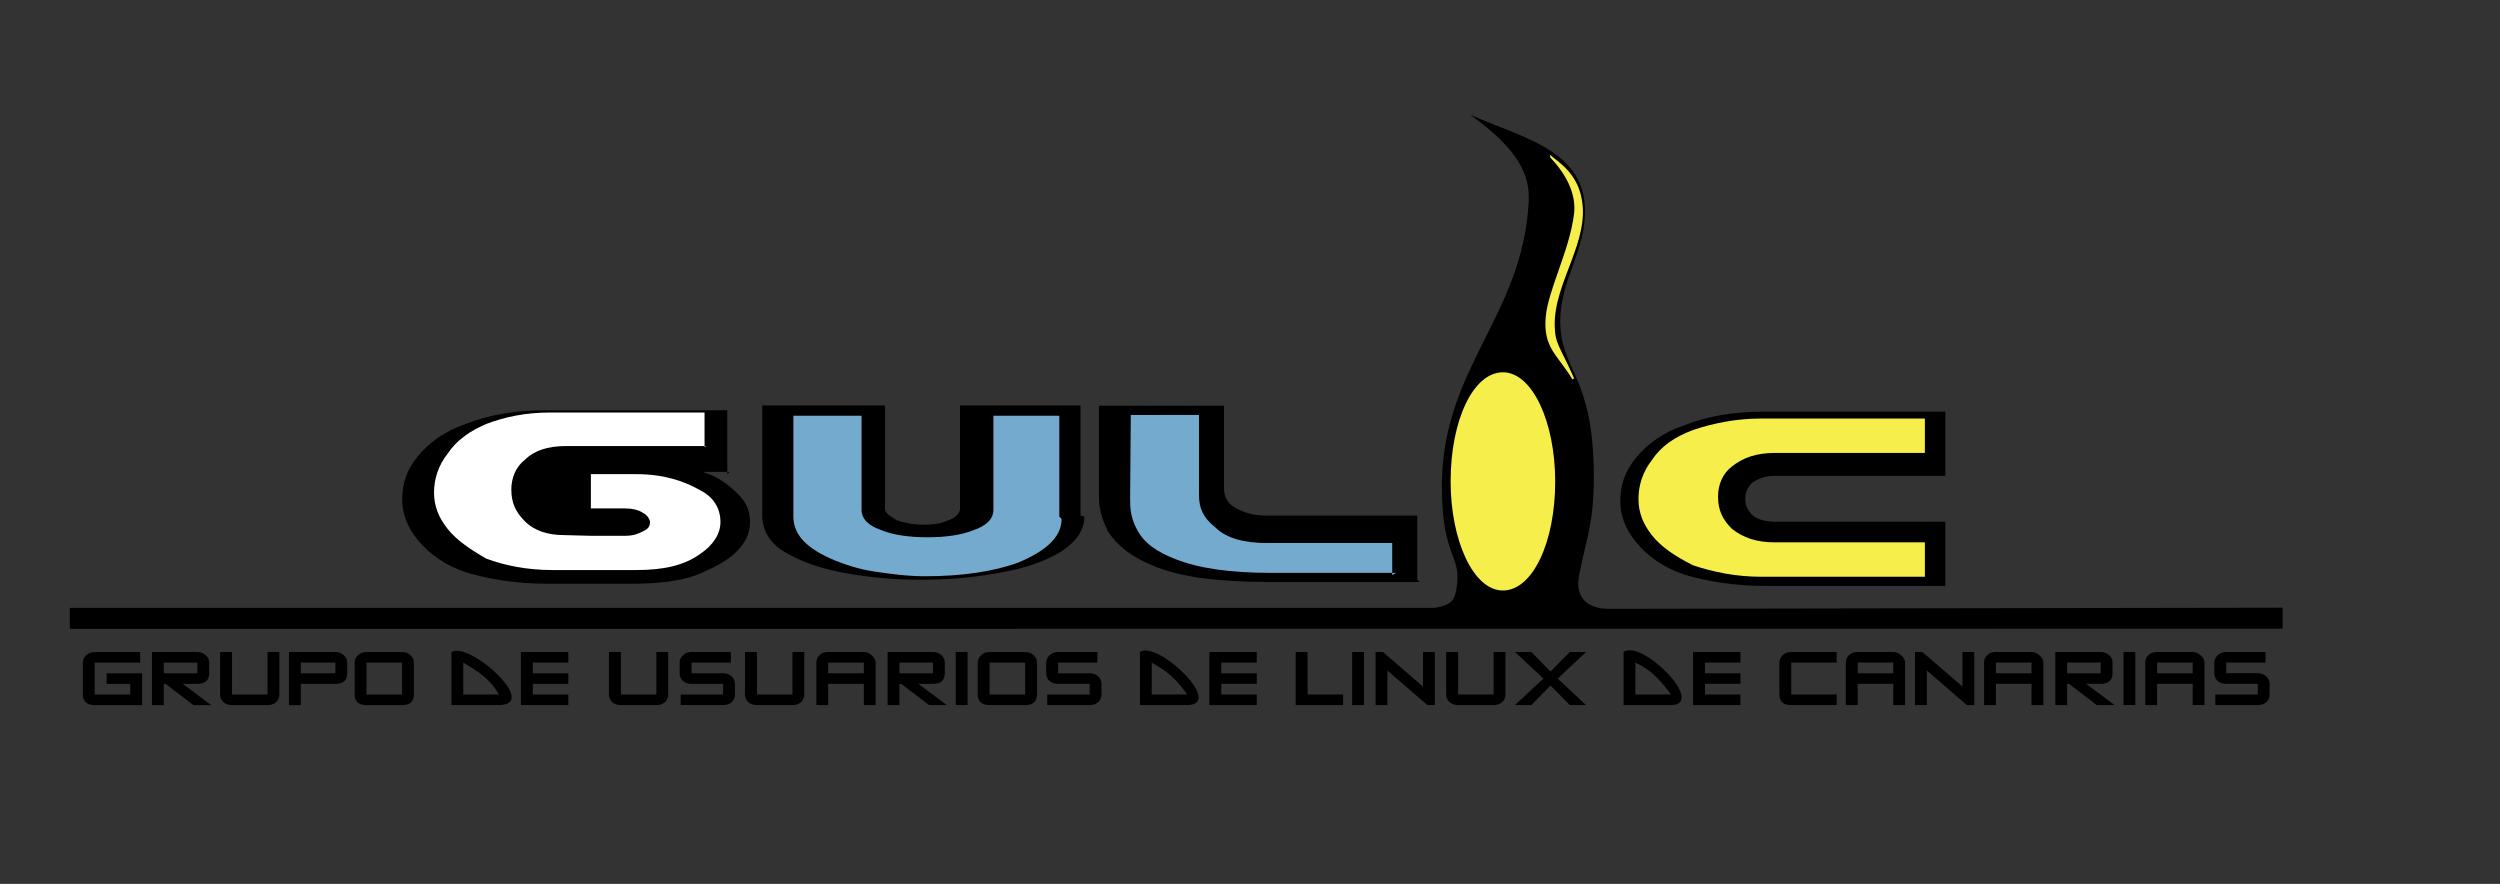 <?xml version="1.0" encoding="UTF-8" standalone="no"?>
<!-- Created with Inkscape (http://www.inkscape.org/) -->

<svg
   xmlns:dc="http://purl.org/dc/elements/1.1/"
   xmlns:cc="http://creativecommons.org/ns#"
   xmlns:rdf="http://www.w3.org/1999/02/22-rdf-syntax-ns#"
   xmlns:svg="http://www.w3.org/2000/svg"
   xmlns="http://www.w3.org/2000/svg"
   xmlns:xlink="http://www.w3.org/1999/xlink"
   xmlns:sodipodi="http://sodipodi.sourceforge.net/DTD/sodipodi-0.dtd"
   xmlns:inkscape="http://www.inkscape.org/namespaces/inkscape"
   inkscape:export-ydpi="300.00000"
   inkscape:export-xdpi="300.00000"
   inkscape:export-filename="/home/alberto/logotipo_gulic.svg-300dpi.png"
   width="297mm"
   height="105mm"
   id="svg13214"
   sodipodi:version="0.32"
   inkscape:version="0.47 r22583"
   sodipodi:docname="logotipo_gulic-tricolor.svg"
   inkscape:output_extension="org.inkscape.output.svg.inkscape"
   version="1.1">
  <rect width="100%" height="100%" fill="#333333" stroke="none"/>
  <title
     id="title4260">Logotipo GULiC (blanco, tricolor)</title>
  <defs
     id="defs13216">
    <inkscape:perspective
       sodipodi:type="inkscape:persp3d"
       inkscape:vp_x="0 : 186.02362 : 1"
       inkscape:vp_y="0 : 1000 : 0"
       inkscape:vp_z="1052.3622 : 186.02362 : 1"
       inkscape:persp3d-origin="526.18109 : 124.01575 : 1"
       id="perspective51" />
    <linearGradient
       id="linearGradient12436">
      <stop
         style="stop-color:#eee68b;stop-opacity:1;"
         offset="0"
         id="stop12438" />
      <stop
         style="stop-color:#f6ee4a;stop-opacity:1;"
         offset="1"
         id="stop12440" />
    </linearGradient>
    <linearGradient
       inkscape:collect="always"
       xlink:href="#linearGradient12436"
       id="linearGradient13102"
       gradientUnits="userSpaceOnUse"
       gradientTransform="matrix(1.06,0,0,1,-7.205660e-2,-0.128)"
       x1="0.733"
       y1="0.472"
       x2="0.851"
       y2="0.472" />
    <linearGradient
       id="linearGradient12406">
      <stop
         style="stop-color:#6a9dbd;stop-opacity:1;"
         offset="0"
         id="stop12408" />
      <stop
         style="stop-color:#cddacd;stop-opacity:1;"
         offset="1"
         id="stop12410" />
    </linearGradient>
    <linearGradient
       inkscape:collect="always"
       xlink:href="#linearGradient12406"
       id="linearGradient13149"
       gradientUnits="userSpaceOnUse"
       gradientTransform="translate(-0.146,6.377616e-4)"
       x1="0.584"
       y1="0.482"
       x2="0.701"
       y2="0.482" />
    <linearGradient
       id="linearGradient10141">
      <stop
         style="stop-color:#f6faf6;stop-opacity:1;"
         offset="0"
         id="stop12359" />
      <stop
         id="stop12379"
         offset="1"
         style="stop-color:#d9ecf2;stop-opacity:1;" />
    </linearGradient>
    <linearGradient
       inkscape:collect="always"
       xlink:href="#linearGradient10141"
       id="linearGradient13147"
       gradientUnits="userSpaceOnUse"
       gradientTransform="translate(-0.144,-0.157)"
       x1="0.171"
       y1="0.673"
       x2="0.297"
       y2="0.673" />
    <linearGradient
       id="linearGradient12381">
      <stop
         style="stop-color:#d9ecf2;stop-opacity:1;"
         offset="0"
         id="stop12387" />
      <stop
         style="stop-color:#73aacd;stop-opacity:1;"
         offset="1"
         id="stop12385" />
    </linearGradient>
    <linearGradient
       inkscape:collect="always"
       xlink:href="#linearGradient12381"
       id="linearGradient13145"
       gradientUnits="userSpaceOnUse"
       gradientTransform="translate(-0.146,6.272378e-3)"
       x1="0.408"
       y1="0.5"
       x2="0.525"
       y2="0.503" />
    <linearGradient
       id="linearGradient12428">
      <stop
         style="stop-color:#e6eecd;stop-opacity:1;"
         offset="0"
         id="stop12430" />
      <stop
         style="stop-color:#eeeaac;stop-opacity:1;"
         offset="1"
         id="stop12432" />
    </linearGradient>
    <linearGradient
       inkscape:collect="always"
       xlink:href="#linearGradient12428"
       id="linearGradient12848"
       gradientUnits="userSpaceOnUse"
       x1="0.64"
       y1="0.335"
       x2="0.687"
       y2="0.335" />
    <linearGradient
       inkscape:collect="always"
       xlink:href="#linearGradient10141"
       id="linearGradient1485"
       gradientUnits="userSpaceOnUse"
       gradientTransform="translate(-0.144,-0.157)"
       x1="0.171"
       y1="0.673"
       x2="0.297"
       y2="0.673" />
    <inkscape:perspective
       id="perspective6184"
       inkscape:persp3d-origin="0.5 : 0.33333333 : 1"
       inkscape:vp_z="1 : 0.5 : 1"
       inkscape:vp_y="0 : 1000 : 0"
       inkscape:vp_x="0 : 0.5 : 1"
       sodipodi:type="inkscape:persp3d" />
    <inkscape:perspective
       id="perspective31038"
       inkscape:persp3d-origin="0.5 : 0.33333333 : 1"
       inkscape:vp_z="1 : 0.5 : 1"
       inkscape:vp_y="0 : 1000 : 0"
       inkscape:vp_x="0 : 0.5 : 1"
       sodipodi:type="inkscape:persp3d" />
    <inkscape:perspective
       id="perspective31841"
       inkscape:persp3d-origin="0.5 : 0.33333333 : 1"
       inkscape:vp_z="1 : 0.5 : 1"
       inkscape:vp_y="0 : 1000 : 0"
       inkscape:vp_x="0 : 0.5 : 1"
       sodipodi:type="inkscape:persp3d" />
    <linearGradient
       inkscape:collect="always"
       xlink:href="#linearGradient12428-3"
       id="linearGradient1491-1"
       gradientUnits="userSpaceOnUse"
       x1="0.64"
       y1="0.335"
       x2="0.687"
       y2="0.335" />
    <linearGradient
       id="linearGradient12428-3">
      <stop
         style="stop-color:#e6eecd;stop-opacity:1;"
         offset="0"
         id="stop12430-4" />
      <stop
         style="stop-color:#eeeaac;stop-opacity:1;"
         offset="1"
         id="stop12432-0" />
    </linearGradient>
  </defs>
  <sodipodi:namedview
     id="base"
     pagecolor="#000000"
     bordercolor="#666666"
     borderopacity="1.0"
     inkscape:pageopacity="0"
     inkscape:pageshadow="2"
     inkscape:zoom="1.2809278"
     inkscape:cx="526.18108"
     inkscape:cy="186.02362"
     inkscape:document-units="mm"
     inkscape:current-layer="g1479"
     borderlayer="top"
     inkscape:window-width="1432"
     inkscape:window-height="828"
     inkscape:window-x="0"
     inkscape:window-y="0"
     showguides="true"
     inkscape:guide-bbox="true"
     showgrid="false"
     showborder="false"
     inkscape:window-maximized="0" />
  <g
     inkscape:label="Layer 1"
     inkscape:groupmode="layer"
     id="layer1"
     transform="translate(-5.933,-15.141)">
    <g
       id="g33694">
      <path
         sodipodi:nodetypes="cccccccccccccccccccccccccccccccccccccccccccccccscccccccccccccccccccccccccccccccccccccccccccccccccccccccccccccccccscccccccsccccccccccscccccccccccccccsccccccccccccccccccccccccccccccccccccccccccccccccccccccccccccccccccsccccccccccscccccccccccccccccccccccccccccccccccccccccccccccccccccccccccscccccccccccccccccccccccccccccccccccccsccsccccccccccccccccccccccccccccccccccccccccccccccccccccccccccccccccccccccccccccccccccccccccccccccccccccccsccccccccccscccc"
         id="text12970"
         d="m 69.736,331.744 -21.295,0 c -2.839,0 -4.549,-1.056 -5.129,-3.167 -0.122,-0.487 -0.183,-1.015 -0.183,-1.583 l 0,-14.332 c -1e-5,-1.245 0.504,-2.341 1.511,-3.289 1.007,-0.974 2.274,-1.462 3.801,-1.462 l 20.425,0 0,4.75 -20.425,0 0,14.332 15.983,0 0,-4.791 -10.624,0 0,-4.75 15.937,0 0,14.291 m 31.024,0 -7.968,0 -12.502,-9.541 -0.824,0 0,9.541 -5.312,0 0,-23.832 20.379,0 c 1.496,3e-5 2.748,0.474 3.755,1.421 1.038,0.92 1.557,2.03 1.557,3.329 l 0,4.791 c -2e-5,3.167 -1.771,4.75 -5.312,4.75 l -6.549,0 12.777,9.541 m -6.228,-14.291 0,-4.791 -15.067,0 0,4.791 15.067,0 m 31.523,14.291 -15.937,0 c -1.588,0 -2.885,-0.447 -3.893,-1.34 -0.977,-0.92 -1.465,-2.057 -1.465,-3.41 l 0,-19.082 5.358,0 0,19.082 15.937,0 0,-19.082 5.312,0 0,19.082 c -3e-5,1.326 -0.473,2.45 -1.42,3.37 -0.946,0.92 -2.244,1.38 -3.893,1.38 m 14.946,-9.541 0,9.541 -5.312,0 0,-23.832 20.837,0 c 1.465,3e-5 2.717,0.474 3.755,1.421 1.038,0.92 1.557,2.03 1.557,3.329 l 0,4.791 c -2e-5,3.167 -1.771,4.75 -5.312,4.75 l -15.525,0 m 15.525,-4.75 0,-4.791 -15.525,0 0,4.791 15.525,0 m 29.935,14.291 -15.983,0 c -2.839,0 -4.549,-1.056 -5.129,-3.167 -0.122,-0.487 -0.183,-1.015 -0.183,-1.583 l 0,-14.332 c 0,-1.245 0.504,-2.341 1.511,-3.289 1.007,-0.974 2.274,-1.462 3.801,-1.462 l 15.983,0 c 1.496,3e-5 2.748,0.474 3.755,1.421 1.038,0.92 1.557,2.03 1.557,3.329 l 0,14.332 c -3e-5,3.167 -1.771,4.75 -5.312,4.75 m 0,-4.75 0,-14.332 -15.983,0 0,14.332 15.983,0 m 43.474,4.75 -21.295,0 0,-23.832 c 7.924,-4.902 39.9,23.588 21.295,23.832 m 0,-4.75 c -4.126,-7.357 -9.882,-10.682 -15.983,-14.332 l 0,14.332 15.983,0 m 31.181,4.75 -21.295,0 0,-23.832 21.295,0 0,4.75 -15.937,0 0,4.791 15.937,0 0,4.75 -15.937,0 0,4.791 15.937,0 0,4.75 m 39.534,0 -15.937,0 c -1.588,0 -2.885,-0.447 -3.893,-1.34 -0.977,-0.92 -1.465,-2.057 -1.465,-3.41 l 0,-19.082 5.358,0 0,19.082 15.937,0 0,-19.082 5.312,0 0,19.082 c -4e-5,1.326 -0.473,2.45 -1.42,3.37 -0.946,0.92 -2.244,1.38 -3.893,1.38 m 29.967,0 -19.051,0 0,-4.75 19.051,0 0,-4.791 -14.151,0 c -1.343,1e-5 -2.473,-0.311 -3.389,-0.934 -0.916,-0.623 -1.511,-1.462 -1.786,-2.517 -0.122,-0.406 -0.183,-0.839 -0.183,-1.299 l 0,-4.791 c 0,-1.245 0.504,-2.341 1.511,-3.289 1.008,-0.974 2.29,-1.462 3.847,-1.462 l 17.631,0 0,4.75 -17.631,0 0,4.791 14.151,0 c 1.526,2e-5 2.793,0.46 3.801,1.38 1.007,0.92 1.511,2.044 1.511,3.37 l 0,4.791 c -2e-5,1.353 -0.458,2.463 -1.374,3.329 -0.977,0.947 -2.29,1.421 -3.938,1.421 m 31.124,0 -15.937,0 c -1.588,0 -2.885,-0.447 -3.893,-1.34 -0.977,-0.92 -1.465,-2.057 -1.465,-3.41 l 0,-19.082 5.358,0 0,19.082 15.937,0 0,-19.082 5.312,0 0,19.082 c -2e-5,1.326 -0.473,2.45 -1.42,3.37 -0.946,0.92 -2.244,1.38 -3.893,1.38 m 37.362,0 -5.312,0 0,-9.541 -15.983,0 0,9.541 -5.312,0 0,-19.082 c -10e-6,-1.326 0.473,-2.45 1.42,-3.37 0.977,-0.92 2.275,-1.38 3.893,-1.38 l 15.983,0 c 1.282,3e-5 2.488,0.514 3.618,1.543 1.13,1.002 1.694,2.071 1.694,3.207 l 0,19.082 m -5.312,-14.291 0,-4.791 -15.983,0 0,4.791 15.983,0 m 37.287,14.291 -7.968,0 -12.502,-9.541 -0.824,0 0,9.541 -5.312,0 0,-23.832 20.379,0 c 1.496,3e-5 2.748,0.474 3.755,1.421 1.038,0.92 1.557,2.03 1.557,3.329 l 0,4.791 c -2e-5,3.167 -1.771,4.75 -5.312,4.75 l -6.549,0 12.777,9.541 m -6.228,-14.291 0,-4.791 -15.067,0 0,4.791 15.067,0 m 15.54,14.291 -5.312,0 0,-23.832 5.312,0 0,23.832 m 25.852,0 -15.983,0 c -2.839,0 -4.549,-1.056 -5.129,-3.167 -0.122,-0.487 -0.183,-1.015 -0.183,-1.583 l 0,-14.332 c 0,-1.245 0.504,-2.341 1.511,-3.289 1.007,-0.974 2.275,-1.462 3.801,-1.462 l 15.983,0 c 1.496,3e-5 2.748,0.474 3.755,1.421 1.038,0.92 1.557,2.03 1.557,3.329 l 0,14.332 c -3e-5,3.167 -1.771,4.75 -5.312,4.75 m 0,-4.75 0,-14.332 -15.983,0 0,14.332 15.983,0 m 28.952,4.75 -19.051,0 0,-4.75 19.051,0 0,-4.791 -14.151,0 c -1.343,1e-5 -2.473,-0.311 -3.389,-0.934 -0.916,-0.623 -1.511,-1.462 -1.786,-2.517 -0.122,-0.406 -0.183,-0.839 -0.183,-1.299 l 0,-4.791 c -2e-5,-1.245 0.504,-2.341 1.511,-3.289 1.007,-0.974 2.29,-1.462 3.847,-1.462 l 17.631,0 0,4.75 -17.631,0 0,4.791 14.151,0 c 1.526,2e-5 2.793,0.46 3.801,1.38 1.007,0.92 1.511,2.044 1.511,3.37 l 0,4.791 c -2e-5,1.353 -0.458,2.463 -1.374,3.329 -0.977,0.947 -2.29,1.421 -3.938,1.421 m 43.86,0 -21.295,0 0,-23.832 c 8.033,-5.336 38.161,23.617 21.295,23.832 m 0,-4.75 c -3.548,-4.58 -6.368,-9.079 -15.983,-14.332 l 0,14.332 15.983,0 m 31.181,4.75 -21.295,0 0,-23.832 21.295,0 0,4.75 -15.937,0 0,4.791 15.937,0 0,4.75 -15.937,0 0,4.791 15.937,0 0,4.75 m 38.756,0 -21.295,0 0,-23.832 5.358,0 0,19.082 15.937,0 0,4.75 m 9.393,0 -5.312,0 0,-23.832 5.312,0 0,23.832 m 31.805,0 -3.343,0 -17.952,-15.509 0,15.509 -5.312,0 0,-23.832 3.297,0 17.998,15.509 0,-15.509 5.312,0 0,23.832 m 26.394,0 -15.937,0 c -1.588,0 -2.885,-0.447 -3.893,-1.34 -0.977,-0.92 -1.465,-2.057 -1.465,-3.41 l 0,-19.082 5.358,0 0,19.082 15.937,0 0,-19.082 5.312,0 0,19.082 c -3e-5,1.326 -0.473,2.45 -1.42,3.37 -0.946,0.92 -2.244,1.38 -3.893,1.38 m 41.507,0 -7.281,0 -8.655,-8.77 -8.655,8.77 -7.327,0 12.777,-11.896 -12.777,-11.937 7.327,0 8.655,8.77 8.655,-8.77 7.281,0 -12.731,11.937 12.731,11.896 m 38.133,0 -21.295,0 0,-23.832 c 8.218,-5.906 37.456,23.565 21.295,23.832 m 0,-4.75 c -5.899,-8.168 -10.334,-11.638 -15.983,-14.332 l 0,14.332 15.983,0 m 31.181,4.75 -21.295,0 0,-23.832 21.295,0 0,4.75 -15.937,0 0,4.791 15.937,0 0,4.75 -15.937,0 0,4.791 15.937,0 0,4.75 m 43.198,0 -20.379,0 c -2.87,0 -4.58,-1.056 -5.129,-3.167 -0.122,-0.487 -0.183,-1.015 -0.183,-1.583 l 0,-14.332 c 0,-1.245 0.488,-2.341 1.465,-3.289 1.007,-0.974 2.29,-1.462 3.847,-1.462 l 20.379,0 0,4.75 -20.379,0 0,14.332 20.379,0 0,4.75 m 30.747,0 -5.312,0 0,-9.541 -15.983,0 0,9.541 -5.312,0 0,-19.082 c 0,-1.326 0.473,-2.45 1.42,-3.37 0.977,-0.92 2.274,-1.38 3.893,-1.38 l 15.983,0 c 1.282,3e-5 2.488,0.514 3.618,1.543 1.13,1.002 1.694,2.071 1.694,3.207 l 0,19.082 m -5.312,-14.291 0,-4.791 -15.983,0 0,4.791 15.983,0 m 36.366,14.291 -3.343,0 -17.952,-15.509 0,15.509 -5.312,0 0,-23.832 3.297,0 17.998,15.509 0,-15.509 5.312,0 0,23.832 m 31.02,0 -5.312,0 0,-9.541 -15.983,0 0,9.541 -5.312,0 0,-19.082 c 0,-1.326 0.473,-2.45 1.42,-3.37 0.977,-0.92 2.274,-1.38 3.893,-1.38 l 15.983,0 c 1.282,3e-5 2.488,0.514 3.618,1.543 1.13,1.002 1.694,2.071 1.694,3.207 l 0,19.082 m -5.312,-14.291 0,-4.791 -15.983,0 0,4.791 15.983,0 m 37.287,14.291 -7.968,0 -12.502,-9.541 -0.824,0 0,9.541 -5.312,0 0,-23.832 20.379,0 c 1.496,3e-5 2.748,0.474 3.755,1.421 1.038,0.92 1.557,2.03 1.557,3.329 l 0,4.791 c -4e-5,3.167 -1.771,4.75 -5.312,4.75 l -6.549,0 12.777,9.541 m -6.228,-14.291 0,-4.791 -15.067,0 0,4.791 15.067,0 m 15.54,14.291 -5.312,0 0,-23.832 5.312,0 0,23.832 m 31.073,0 -5.312,0 0,-9.541 -15.983,0 0,9.541 -5.312,0 0,-19.082 c 0,-1.326 0.473,-2.45 1.42,-3.37 0.977,-0.92 2.274,-1.38 3.893,-1.38 l 15.983,0 c 1.282,3e-5 2.488,0.514 3.618,1.543 1.13,1.002 1.694,2.071 1.694,3.207 l 0,19.082 m -5.312,-14.291 0,-4.791 -15.983,0 0,4.791 15.983,0 m 29.222,14.291 -19.051,0 0,-4.75 19.051,0 0,-4.791 -14.151,0 c -1.343,1e-5 -2.473,-0.311 -3.389,-0.934 -0.916,-0.623 -1.511,-1.462 -1.786,-2.517 -0.122,-0.406 -0.183,-0.839 -0.183,-1.299 l 0,-4.791 c 0,-1.245 0.504,-2.341 1.511,-3.289 1.008,-0.974 2.29,-1.462 3.847,-1.462 l 17.631,0 0,4.75 -17.631,0 0,4.791 14.151,0 c 1.526,2e-5 2.793,0.46 3.801,1.38 1.007,0.92 1.511,2.044 1.511,3.37 l 0,4.791 c 0,1.353 -0.458,2.463 -1.374,3.329 -0.977,0.947 -2.29,1.421 -3.938,1.421"
         style="font-size:42.266px;font-style:normal;font-variant:normal;font-weight:bold;font-stretch:normal;line-height:125%;writing-mode:lr-tb;text-anchor:start;fill:#000000;fill-opacity:1;stroke:none;font-family:Bitstream Vera Sans" />
      <g
         id="g33674"
         transform="translate(2.9993862e-6,0)">
        <g
           id="g33610"
           transform="translate(-1.693,0)">
          <g
             id="g33734"
             transform="translate(19.764,0)">
            <g
               id="g12457"
               transform="matrix(1020.611,0,0,1029.554,4.017,-116.092)">
              <path
                 d="m 0.841,0.383 -0.08,0 c -0.014,0 -0.026,-0.002 -0.036,-0.005 -0.009,-0.003 -0.016,-0.008 -0.021,-0.014 -0.005,-0.006 -0.007,-0.012 -0.007,-0.018 0,-0.007 0.002,-0.013 0.007,-0.019 0.005,-0.006 0.012,-0.011 0.021,-0.014 0.01,-0.004 0.022,-0.006 0.035,-0.006 l 0.08,0 0,0.028 -0.075,0 c -0.004,0 -0.007,9.7742e-4 -0.01,0.003 -0.002,0.002 -0.003,0.004 -0.003,0.007 0,0.003 0.001,0.005 0.003,0.007 0.002,0.002 0.006,0.003 0.01,0.003 l 0.075,0 0,0.028 z"
                 style="font-style:normal;font-variant:normal;font-weight:normal;font-stretch:normal;letter-spacing:normal;text-anchor:start;fill:#000000;fill-opacity:1;stroke:#ffffff;stroke-width:0.003;stroke-linecap:butt;stroke-linejoin:miter;stroke-miterlimit:10.433;stroke-opacity:0;stroke-dasharray:none;stroke-dashoffset:0"
                 id="path8336" />
              <path
                 d="m 0.831,0.379 0,-0.015 -0.066,0 c -0.008,0 -0.014,-0.002 -0.019,-0.006 -0.004,-0.004 -0.006,-0.008 -0.006,-0.014 0,-0.005 0.002,-0.01 0.006,-0.013 0.005,-0.004 0.011,-0.006 0.019,-0.006 l 0.066,0 0,-0.015 -0.072,0 c -0.011,0 -0.021,0.002 -0.03,0.005 -0.008,0.003 -0.014,0.007 -0.018,0.013 -0.004,0.005 -0.006,0.011 -0.006,0.017 0,0.006 0.002,0.011 0.006,0.016 0.004,0.005 0.01,0.009 0.018,0.013 0.009,0.003 0.019,0.005 0.03,0.005 l 0.072,0 z"
                 style="font-style:normal;font-variant:normal;font-weight:normal;font-stretch:normal;letter-spacing:normal;text-anchor:start;fill:#f6ee4a;fill-opacity:1;stroke:#000000;stroke-width:0;stroke-linecap:butt;stroke-linejoin:miter;stroke-miterlimit:10.433;stroke-opacity:1;stroke-dashoffset:0"
                 id="path8338" />
            </g>
            <g
               transform="matrix(1020.687,0,0,1025.083,155.185,-291.676)"
               id="g12367">
              <path
                 id="path8324"
                 style="font-style:normal;font-variant:normal;font-weight:normal;font-stretch:normal;letter-spacing:normal;text-anchor:start;fill:#000000;fill-opacity:1;stroke:#ffffff;stroke-width:0.003;stroke-linecap:butt;stroke-linejoin:miter;stroke-miterlimit:10.433;stroke-opacity:0;stroke-dasharray:none;stroke-dashoffset:0"
                 d="m 0.157,0.506 -0.012,0 c 0.007,0.002 0.012,0.006 0.016,0.01 0.004,0.004 0.005,0.008 0.005,0.012 0,0.005 -0.002,0.009 -0.006,0.013 -0.004,0.004 -0.01,0.007 -0.017,0.01 -0.008,0.003 -0.018,0.004 -0.029,0.004 l -0.037,0 c -0.014,0 -0.026,-0.002 -0.036,-0.005 -0.009,-0.003 -0.016,-0.008 -0.021,-0.014 -0.005,-0.006 -0.007,-0.012 -0.007,-0.018 0,-0.007 0.002,-0.013 0.007,-0.019 0.005,-0.006 0.012,-0.011 0.021,-0.014 0.01,-0.004 0.022,-0.006 0.035,-0.006 l 0.08,0 0,0.028 z" />
              <path
                 id="path8326"
                 style="font-style:normal;font-variant:normal;font-weight:normal;font-stretch:normal;letter-spacing:normal;text-anchor:start;fill:#ffffff;fill-opacity:1;stroke:#000000;stroke-width:0;stroke-linecap:round;stroke-linejoin:round;stroke-miterlimit:10.433;stroke-opacity:1;stroke-dashoffset:0;marker-start:none;marker-mid:none"
                 d="m 0.146,0.495 0,-0.015 -0.068,0 c -0.011,0 -0.02,0.002 -0.028,0.005 -0.007,0.003 -0.013,0.007 -0.017,0.013 -0.004,0.005 -0.006,0.011 -0.006,0.017 0,0.006 0.002,0.011 0.006,0.016 0.004,0.005 0.01,0.009 0.017,0.013 0.008,0.003 0.018,0.005 0.029,0.005 l 0.017,0 0.02,0 c 0.012,0 0.021,-0.002 0.028,-0.007 0.006,-0.004 0.009,-0.009 0.009,-0.014 0,-0.006 -0.003,-0.011 -0.009,-0.014 -0.007,-0.004 -0.016,-0.007 -0.028,-0.007 l -0.02,0 0,0.015 0.015,0 c 0.003,0 0.006,6.3021e-4 0.008,0.002 0.002,0.001 0.003,0.003 0.003,0.004 0,0.002 -8.6805e-4,0.003 -0.003,0.004 -0.002,0.001 -0.004,0.002 -0.008,0.002 l -0.015,0 -0.012,-3.125e-4 c -0.007,0 -0.013,-0.002 -0.017,-0.006 -0.004,-0.004 -0.006,-0.008 -0.006,-0.014 0,-0.005 0.002,-0.01 0.006,-0.013 0.004,-0.004 0.01,-0.006 0.018,-0.006 l 0.062,0 z" />
            </g>
            <g
               transform="matrix(1020.611,0,0,1029.591,76.691,-286.216)"
               id="g12391">
              <path
                 id="path8328"
                 style="font-style:normal;font-variant:normal;font-weight:normal;font-stretch:normal;letter-spacing:normal;text-anchor:start;fill:#000000;fill-opacity:1;stroke:#ffffff;stroke-width:0.003;stroke-linecap:butt;stroke-linejoin:miter;stroke-miterlimit:10.433;stroke-opacity:0;stroke-dasharray:none;stroke-dashoffset:0"
                 d="m 0.39,0.518 0,5.486e-4 -3.473e-5,5.434e-4 -5.208e-5,5.3993e-4 -6.944e-5,5.3645e-4 -1.0417e-4,5.3125e-4 -1.0416e-4,5.2777e-4 -1.3889e-4,5.2431e-4 -1.5625e-4,5.1909e-4 -1.7361e-4,5.1562e-4 -2.0833e-4,5.1042e-4 -2.0834e-4,5.0867e-4 -2.4305e-4,5.0347e-4 -2.6041e-4,4.9826e-4 -2.7778e-4,4.9479e-4 -3.125e-4,4.9132e-4 -3.125e-4,4.8784e-4 -3.4722e-4,4.8264e-4 -3.6458e-4,4.7916e-4 -3.993e-4,4.7569e-4 -3.993e-4,4.7049e-4 -4.3403e-4,4.6701e-4 -4.3402e-4,4.618e-4 -4.6875e-4,4.6007e-4 -5.0347e-4,4.5485e-4 -5.0347e-4,4.4965e-4 -5.3819e-4,4.4618e-4 -5.5555e-4,4.4271e-4 -5.7291e-4,4.3923e-4 -5.9028e-4,4.3403e-4 -6.0763e-4,4.3055e-4 -6.4236e-4,4.2708e-4 -6.5972e-4,4.2187e-4 c -0.007,0.004 -0.015,0.007 -0.027,0.009 -0.011,0.002 -0.022,0.003 -0.034,0.003 -0.012,0 -0.023,-0.001 -0.034,-0.003 -0.011,-0.002 -0.019,-0.005 -0.026,-0.009 -0.007,-0.004 -0.01,-0.01 -0.01,-0.016 l 0,-0.048 0.054,0 0,0.045 c 0,0.002 0.002,0.003 0.005,0.005 0.003,0.001 0.007,0.002 0.012,0.002 0.004,0 0.008,-5.0694e-4 0.011,-0.002 0.003,-0.001 0.005,-0.003 0.005,-0.005 l 0,-0.045 0.053,0 0,0.048 z" />
              <path
                 id="path8330"
                 style="font-style:normal;font-variant:normal;font-weight:normal;font-stretch:normal;letter-spacing:normal;text-anchor:start;fill:#73aacd;fill-opacity:1;stroke:#000000;stroke-width:0;stroke-linecap:butt;stroke-linejoin:miter;stroke-miterlimit:10.433;stroke-opacity:1;stroke-dashoffset:0"
                 d="m 0.379,0.518 0,-0.044 -0.029,0 0,0.041 c 0,0.004 -0.003,0.007 -0.009,0.009 -0.005,0.002 -0.012,0.003 -0.02,0.003 -0.008,0 -0.015,-9.8264e-4 -0.02,-0.003 -0.006,-0.002 -0.009,-0.005 -0.009,-0.009 l 0,-0.041 -0.03,0 0,0.044 c 0,0.008 0.006,0.014 0.018,0.019 0.005,0.002 0.011,0.004 0.018,0.005 0.007,0.001 0.014,0.002 0.022,0.002 0.016,0 0.03,-0.002 0.041,-0.006 0.012,-0.005 0.019,-0.011 0.019,-0.019 z" />
            </g>
            <g
               transform="matrix(1020.73,0,0,1027.318,47.496,-261.887)"
               id="g12416">
              <path
                 id="path8332"
                 style="font-style:normal;font-variant:normal;font-weight:normal;font-stretch:normal;letter-spacing:normal;text-anchor:start;fill:#000000;fill-opacity:1;stroke:#ffffff;stroke-width:0.003;stroke-linecap:butt;stroke-linejoin:miter;stroke-miterlimit:10.433;stroke-opacity:0;stroke-dasharray:none;stroke-dashoffset:0"
                 d="m 0.566,0.524 -0.067,0 c -0.021,0 -0.038,-0.002 -0.05,-0.007 -0.01,-0.004 -0.016,-0.009 -0.02,-0.015 -0.002,-0.004 -0.004,-0.009 -0.004,-0.015 l 0,-0.002 0,-0.002 0,-0.036 0.055,0 0,0.036 c 0,0.003 0.001,0.006 0.004,0.008 0.003,0.002 0.008,0.004 0.014,0.004 l 0.067,0 0,0.028 z" />
              <path
                 id="path8334"
                 style="font-style:normal;font-variant:normal;font-weight:normal;font-stretch:normal;letter-spacing:normal;text-anchor:start;fill:#73aacd;fill-opacity:1;stroke:#000000;stroke-width:0;stroke-linecap:butt;stroke-linejoin:miter;stroke-miterlimit:10.433;stroke-opacity:1;stroke-dashoffset:0"
                 d="m 0.554,0.521 -4.9e-7,-0.014 -0.055,0 c -0.01,0 -0.018,-0.002 -0.023,-0.007 -0.005,-0.004 -0.007,-0.008 -0.007,-0.014 l 0,-0.035 -0.03,4.711e-5 -2.8681e-4,0.035 -1.658e-5,0.001 2.998e-5,0.002 c 0,0.004 7.5049e-4,0.008 0.003,0.012 0.003,0.006 0.009,0.01 0.017,0.013 0.01,0.004 0.024,0.006 0.042,0.006 l 0.055,0 z"
                 sodipodi:nodetypes="cccccccccccccc" />
            </g>
          </g>
        </g>
        <g
           id="g1479"
           transform="translate(24,4)">
          <path
             inkscape:label="Base del Conjunto"
             d="m 703.765,284.507 c -9.267,-0.276 -14.778,-5.122 -12.793,-15.109 3.579,-18.183 6.574,-23.173 6.591,-44.249 0.018,-45.895 -15.167,-47.419 -15.061,-69.989 0.089,-18.924 11.641,-31.38 11.074,-50.499 -0.797,-26.561 -29.077,-31.912 -51.544,-42.047 21.812,15.734 26.897,27.021 26.295,38.946 -2.587,51.65 -38.981,74.517 -38.981,127.942 0,33.492 9.462,30.101 6.396,46.795 -0.744,4.105 -2.02,6.499 -9.497,7.766 l -612.964,0 0,9.425 993.57,-0.069 0,-9.424 -303.086,0.511 z"
             style="font-style:normal;font-variant:normal;font-weight:normal;font-stretch:normal;letter-spacing:normal;text-anchor:start;fill:#000000;fill-opacity:1;stroke:#ffffff;stroke-width:3.543;stroke-miterlimit:10.433;stroke-opacity:0;stroke-dasharray:none"
             id="path6988"
             sodipodi:nodetypes="cccccccsccccccc" />
          <path
             id="path8320"
             style="font-style:normal;font-variant:normal;font-weight:normal;font-stretch:normal;letter-spacing:normal;text-anchor:start;fill:#f6ee4a;stroke:#f6ee4a;stroke-width:0.886;stroke-linecap:butt;stroke-linejoin:miter;stroke-miterlimit:10.433;stroke-opacity:1;stroke-dashoffset:0;fill-opacity:1"
             d="m 678.452,81.696 0.904,0.726 0.921,0.726 0.939,0.744 0.939,0.797 0.939,0.815 0.939,0.868 0.904,0.921 0.443,0.478 0.443,0.496 0.443,0.514 0.425,0.532 0.425,0.549 0.408,0.567 0.39,0.585 0.39,0.602 0.372,0.62 0.354,0.638 0.354,0.673 0.337,0.691 0.319,0.709 0.301,0.744 0.266,0.762 0.266,0.797 0.248,0.815 0.23,0.851 c 4.926,19.703 -12.261,38.521 -11.783,58.578 0.195,8.31 2.268,9.109 8.771,23.747 -6.645,-11.074 -13.059,-13.939 -11.942,-27.556 0.992,-12.208 10.755,-29.963 12.74,-46.53 0.886,-7.424 -2.038,-16.372 -10.684,-25.462 z" />
          <path
             sodipodi:type="arc"
             style="fill:#f6ee4a;fill-opacity:1;fill-rule:nonzero;stroke:none;display:inline"
             id="path11605"
             sodipodi:cx="0.66338271"
             sodipodi:cy="0.33527011"
             sodipodi:rx="0.023286717"
             sodipodi:ry="0.048113052"
             d="m 0.687,0.335 c 0,0.027 -0.01,0.048 -0.023,0.048 -0.013,0 -0.023,-0.022 -0.023,-0.048 0,-0.027 0.01,-0.048 0.023,-0.048 0.013,0 0.023,0.022 0.023,0.048 z"
             transform="matrix(1020.611,0,0,1020.611,-20.935,-114.617)" />
        </g>
      </g>
    </g>
  </g>
</svg>
